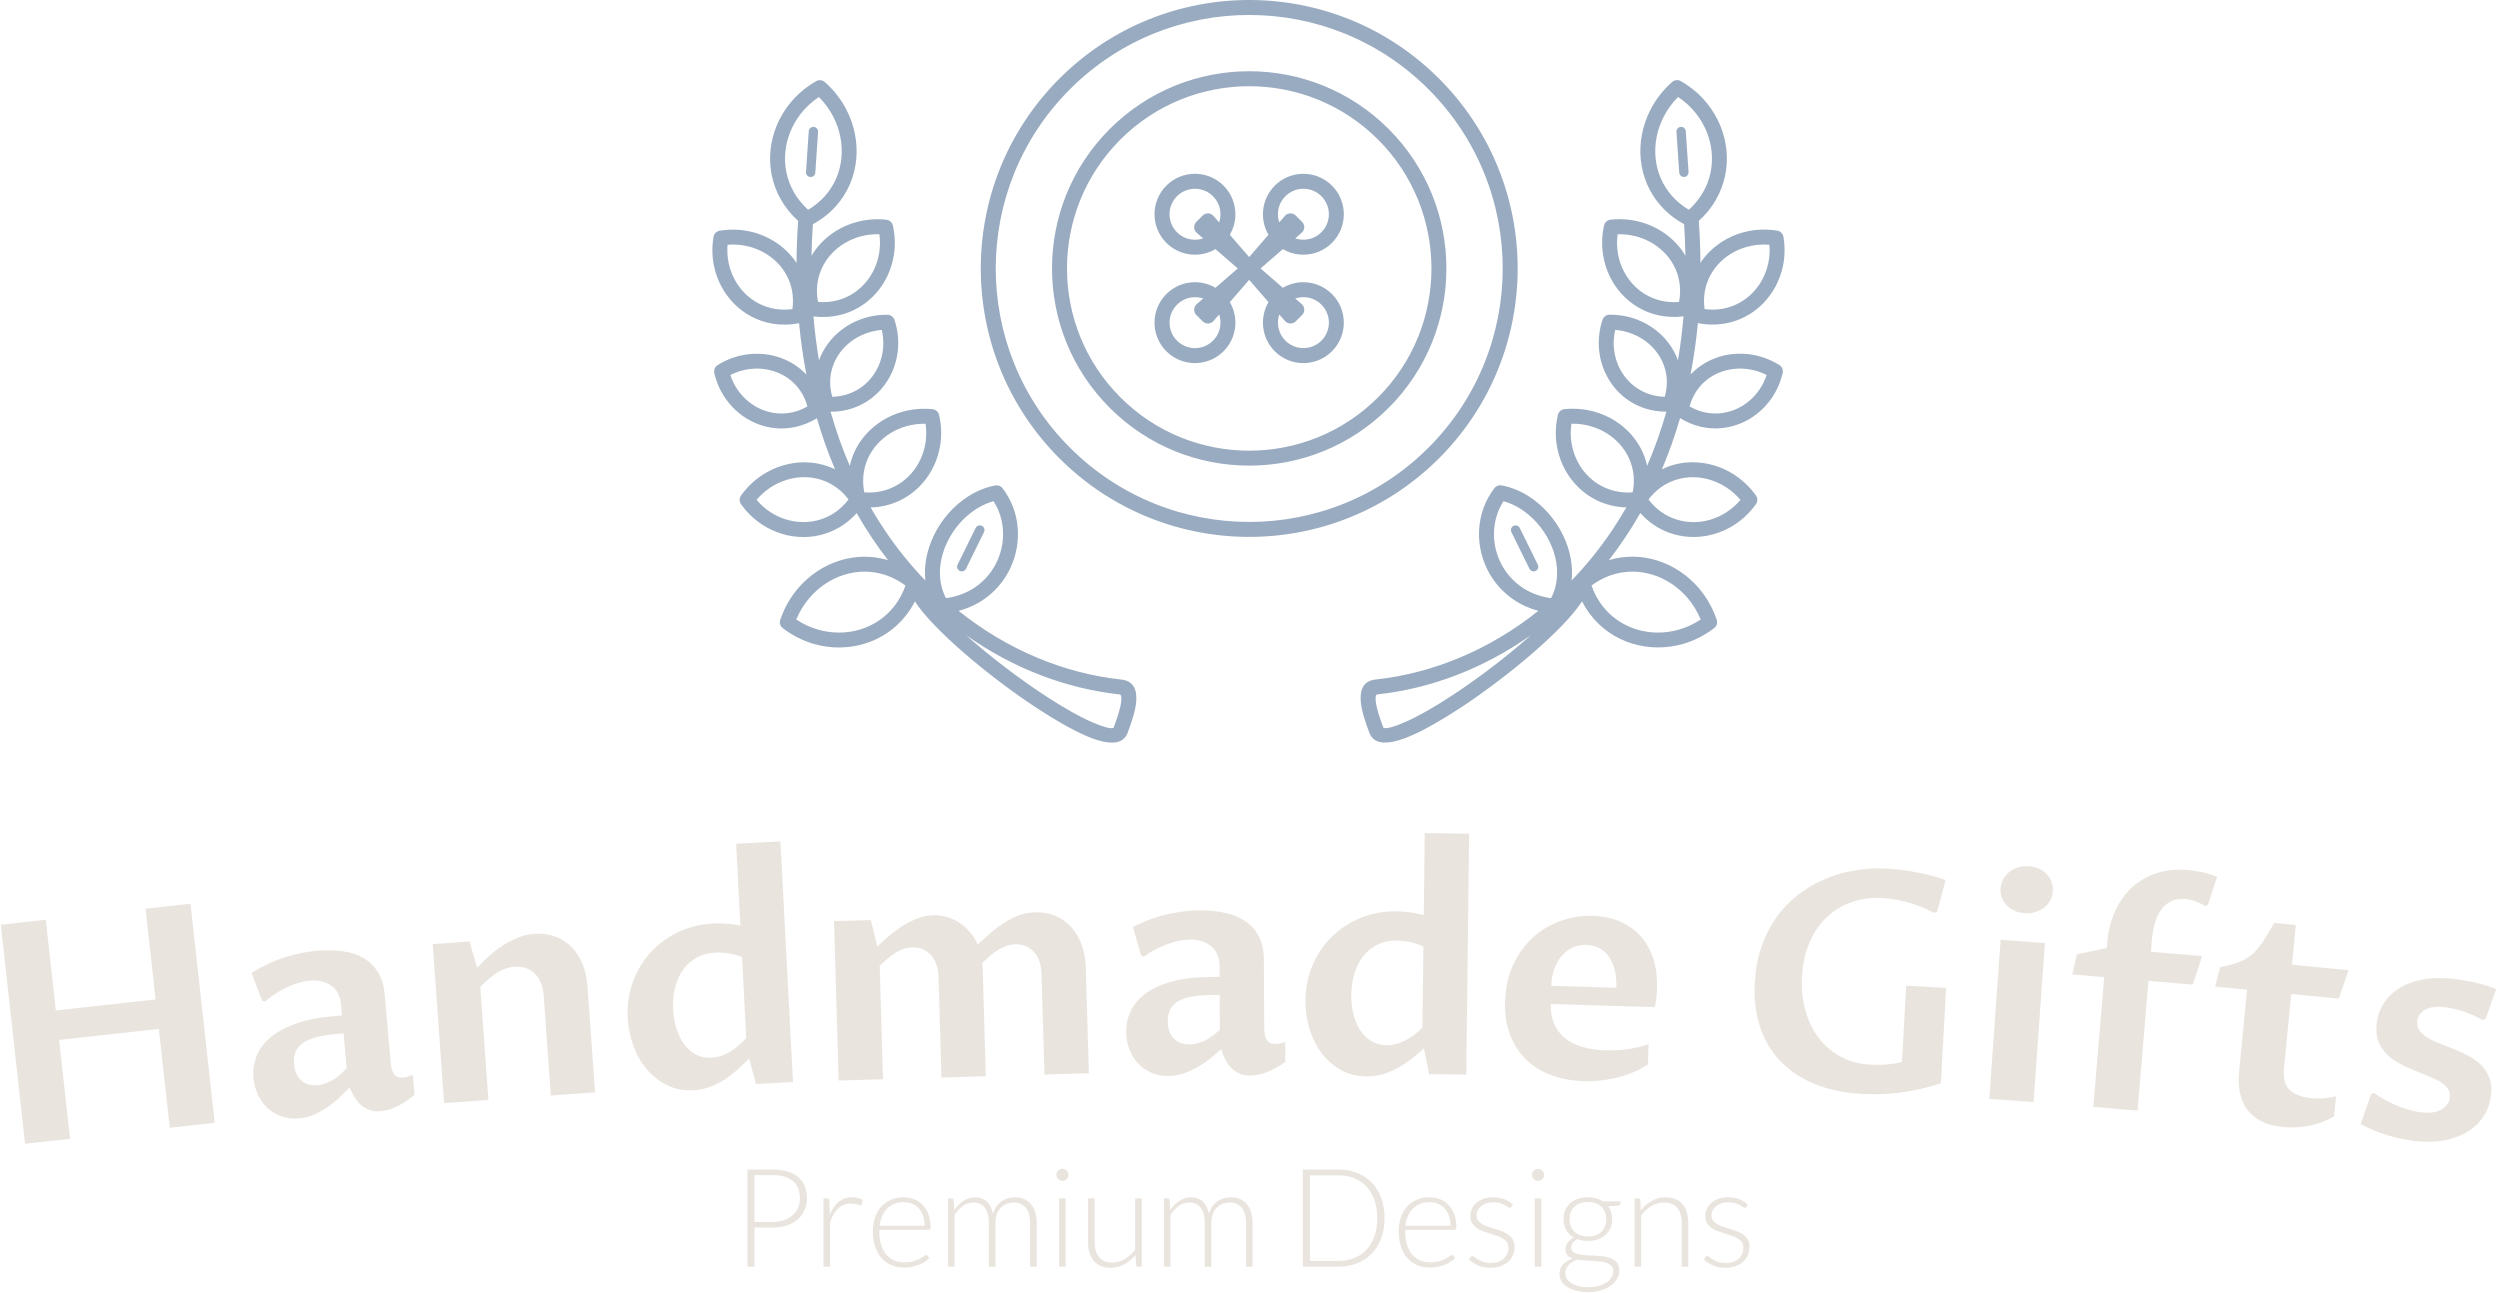 <svg xmlns="http://www.w3.org/2000/svg" version="1.1" xmlns:xlink="http://www.w3.org/1999/xlink" xmlns:svgjs="http://svgjs.dev/svgjs" width="1500" height="776" viewBox="0 0 1500 776"><g transform="matrix(1,0,0,1,-0.909,-0.363)"><svg viewBox="0 0 396 205" data-background-color="#14293a" preserveAspectRatio="xMidYMid meet" height="776" width="1500" xmlns="http://www.w3.org/2000/svg" xmlns:xlink="http://www.w3.org/1999/xlink"><g id="tight-bounds" transform="matrix(1,0,0,1,0.24,0.096)"><svg viewBox="0 0 395.52 204.808" height="204.808" width="395.52"><g><svg viewBox="0 0 395.52 204.808" height="204.808" width="395.52"><g transform="matrix(1,0,0,1,0,132.057)"><svg viewBox="0 0 395.52 72.751" height="72.751" width="395.52"><g id="textblocktransform"><svg viewBox="0 0 395.52 72.751" height="72.751" width="395.52" id="textblock"><g><svg viewBox="0 0 395.52 49.234" height="49.234" width="395.52"><g transform="matrix(1,0,0,1,0,0)"><svg width="395.52" viewBox="2.174 -37.591 399.853 49.773" height="49.234" data-palette-color="#e9e4de"><path d="M13.262 11.385l-7.206 0.797-3.882-35.096 7.206-0.797 1.608 14.542 15.983-1.768-1.609-14.542 7.207-0.797 3.882 35.096-7.206 0.797-1.752-15.833-15.982 1.768zM58.054 3.167v0c-0.418 0.425-0.903 0.91-1.458 1.454-0.555 0.538-1.175 1.051-1.862 1.54-0.68 0.488-1.425 0.919-2.235 1.292-0.804 0.366-1.661 0.588-2.571 0.669v0c-1.009 0.089-1.943-0.022-2.8-0.335-0.857-0.306-1.603-0.759-2.238-1.359-0.635-0.6-1.147-1.317-1.536-2.153-0.388-0.836-0.624-1.725-0.707-2.668v0c-0.1-1.136 0.052-2.25 0.457-3.343 0.399-1.093 1.104-2.089 2.115-2.988 1.012-0.893 2.361-1.651 4.046-2.275 1.685-0.624 3.763-1.045 6.233-1.263v0l1.345-0.119-0.153-1.733c-0.12-1.361-0.641-2.373-1.563-3.034-0.921-0.655-2.086-0.92-3.494-0.796v0c-0.578 0.051-1.189 0.172-1.835 0.363-0.646 0.191-1.279 0.441-1.902 0.75-0.629 0.303-1.238 0.648-1.826 1.035-0.589 0.38-1.122 0.785-1.599 1.215v0l-0.449-0.201-1.677-4.43c1.913-1.153 3.729-1.993 5.45-2.519 1.72-0.533 3.39-0.872 5.01-1.015v0c1.501-0.133 2.892-0.105 4.173 0.083 1.288 0.181 2.401 0.548 3.34 1.101 0.946 0.559 1.713 1.318 2.3 2.276 0.587 0.965 0.944 2.162 1.07 3.59v0l0.971 10.997c0.024 0.272 0.069 0.549 0.134 0.832 0.065 0.282 0.172 0.54 0.319 0.774 0.147 0.228 0.341 0.408 0.58 0.542 0.239 0.126 0.541 0.173 0.906 0.14v0c0.226-0.02 0.473-0.065 0.741-0.135 0.268-0.071 0.549-0.182 0.844-0.336v0l0.284 3.218c-0.904 0.756-1.814 1.365-2.73 1.827-0.923 0.456-1.833 0.724-2.73 0.803v0c-0.638 0.056-1.205-0.001-1.701-0.171-0.504-0.176-0.955-0.431-1.353-0.764-0.405-0.339-0.759-0.753-1.063-1.241-0.311-0.488-0.589-1.029-0.836-1.623zM57.589 0.066l-0.492-5.568-1.225 0.108c-1.474 0.13-2.664 0.339-3.569 0.627-0.898 0.293-1.586 0.649-2.064 1.065-0.478 0.424-0.791 0.9-0.938 1.429-0.147 0.528-0.195 1.088-0.143 1.679v0c0.055 0.624 0.19 1.161 0.403 1.61 0.22 0.449 0.5 0.812 0.84 1.091 0.339 0.278 0.721 0.475 1.146 0.591 0.431 0.109 0.886 0.143 1.364 0.101v0c0.691-0.061 1.417-0.286 2.179-0.675 0.769-0.389 1.602-1.075 2.499-2.058zM73.208 5.674l-1.823-25.484 5.885-0.421 1.222 4.193c0.51-0.538 1.094-1.108 1.753-1.709 0.659-0.602 1.374-1.164 2.145-1.688 0.778-0.524 1.608-0.974 2.49-1.351 0.882-0.377 1.822-0.602 2.819-0.673v0c1.17-0.084 2.256 0.056 3.258 0.419 0.995 0.363 1.863 0.909 2.603 1.638 0.734 0.729 1.33 1.629 1.788 2.699 0.458 1.07 0.733 2.263 0.827 3.58v0l1.221 17.067-7.092 0.507-1.154-16.129c-0.056-0.785-0.219-1.471-0.488-2.06-0.269-0.582-0.611-1.066-1.026-1.45-0.415-0.378-0.889-0.648-1.421-0.811-0.533-0.162-1.105-0.222-1.718-0.178v0c-1.024 0.073-1.983 0.406-2.876 0.998-0.893 0.599-1.766 1.339-2.618 2.222v0l1.297 18.124zM121.622-4.78l-0.677-12.972c-0.919-0.339-1.734-0.547-2.446-0.624-0.711-0.07-1.3-0.092-1.766-0.068v0c-1.205 0.063-2.248 0.344-3.13 0.844-0.881 0.507-1.608 1.172-2.179 1.997-0.564 0.831-0.975 1.79-1.232 2.878-0.257 1.088-0.353 2.245-0.289 3.47v0c0.059 1.138 0.251 2.187 0.575 3.144 0.323 0.951 0.75 1.773 1.28 2.467 0.536 0.686 1.165 1.211 1.884 1.574 0.72 0.363 1.513 0.522 2.379 0.476v0c0.992-0.052 1.971-0.36 2.935-0.924 0.959-0.564 1.847-1.318 2.666-2.262zM120.682-22.786l-0.684-13.112 7.1-0.37 2.013 38.557-5.942 0.31-1.084-4.069c-0.552 0.556-1.143 1.121-1.774 1.695-0.631 0.574-1.314 1.103-2.05 1.589-0.735 0.492-1.532 0.901-2.389 1.226-0.851 0.325-1.766 0.513-2.745 0.564v0c-1.538 0.08-2.934-0.187-4.187-0.803-1.261-0.622-2.343-1.47-3.247-2.544-0.911-1.081-1.631-2.338-2.16-3.773-0.522-1.441-0.824-2.931-0.904-4.469v0c-0.106-2.037 0.167-3.954 0.822-5.75 0.654-1.797 1.596-3.371 2.827-4.724 1.238-1.353 2.707-2.438 4.407-3.254 1.706-0.823 3.561-1.287 5.565-1.392v0c0.865-0.045 1.691-0.028 2.476 0.051 0.785 0.079 1.437 0.169 1.956 0.268zM136.43 2.05l-0.742-25.54 5.897-0.171 1.044 4.241c0.545-0.529 1.156-1.084 1.832-1.664 0.677-0.573 1.392-1.104 2.145-1.593 0.76-0.482 1.555-0.889 2.385-1.22 0.837-0.331 1.689-0.509 2.556-0.534v0c0.82-0.024 1.603 0.08 2.35 0.312 0.747 0.238 1.427 0.569 2.04 0.991 0.619 0.429 1.164 0.933 1.634 1.513 0.477 0.58 0.855 1.202 1.135 1.868v0c0.624-0.565 1.274-1.148 1.95-1.748 0.67-0.593 1.384-1.137 2.144-1.633 0.759-0.496 1.564-0.909 2.415-1.24 0.851-0.332 1.766-0.512 2.745-0.54v0c1.199-0.035 2.289 0.167 3.269 0.605 0.98 0.438 1.818 1.048 2.514 1.828 0.697 0.787 1.241 1.721 1.632 2.803 0.398 1.082 0.616 2.25 0.652 3.503v0l0.496 17.053-7.117 0.207-0.47-16.163c-0.022-0.74-0.134-1.403-0.338-1.992-0.211-0.594-0.505-1.092-0.884-1.494-0.372-0.409-0.811-0.72-1.317-0.933-0.5-0.206-1.056-0.299-1.669-0.281v0c-0.5 0.015-0.971 0.098-1.413 0.251-0.449 0.16-0.89 0.369-1.323 0.629-0.432 0.266-0.86 0.582-1.283 0.947-0.423 0.366-0.855 0.755-1.296 1.169v0c0.057 0.339 0.09 0.701 0.101 1.087v0l0.496 17.053-7.107 0.207-0.47-16.164c-0.022-0.74-0.141-1.403-0.358-1.99-0.217-0.594-0.512-1.092-0.884-1.495-0.372-0.409-0.811-0.72-1.317-0.932-0.506-0.205-1.062-0.299-1.669-0.282v0c-0.486 0.014-0.948 0.098-1.383 0.251-0.436 0.159-0.866 0.369-1.293 0.627-0.426 0.266-0.847 0.578-1.263 0.938-0.417 0.352-0.836 0.738-1.257 1.157v0l0.528 18.162zM197.718-2.947v0c-0.451 0.389-0.976 0.832-1.573 1.328-0.597 0.49-1.258 0.95-1.983 1.381-0.718 0.43-1.496 0.798-2.334 1.102-0.832 0.298-1.704 0.449-2.618 0.453v0c-1.013 0.005-1.934-0.183-2.763-0.565-0.829-0.376-1.535-0.889-2.118-1.539-0.583-0.65-1.034-1.408-1.352-2.273-0.318-0.865-0.479-1.771-0.484-2.718v0c-0.006-1.14 0.238-2.238 0.733-3.294 0.488-1.056 1.273-1.99 2.356-2.802 1.083-0.806 2.489-1.45 4.22-1.932 1.731-0.482 3.836-0.73 6.316-0.743v0l1.35-0.007-0.009-1.74c-0.007-1.367-0.443-2.418-1.306-3.153-0.864-0.729-2.002-1.09-3.416-1.082v0c-0.58 0.003-1.2 0.073-1.859 0.209-0.659 0.137-1.312 0.333-1.957 0.591-0.652 0.25-1.287 0.543-1.905 0.879-0.618 0.33-1.183 0.689-1.695 1.079v0l-0.431-0.238-1.304-4.553c2.002-0.99 3.881-1.677 5.64-2.059 1.758-0.389 3.45-0.588 5.077-0.596v0c1.507-0.008 2.891 0.135 4.152 0.428 1.268 0.287 2.347 0.745 3.237 1.373 0.897 0.635 1.598 1.455 2.103 2.46 0.505 1.011 0.762 2.233 0.769 3.666v0l0.057 11.039c0.001 0.273 0.023 0.553 0.064 0.84 0.041 0.286 0.126 0.553 0.254 0.799 0.128 0.239 0.306 0.435 0.534 0.587 0.227 0.145 0.524 0.217 0.891 0.215v0c0.227-0.001 0.477-0.026 0.749-0.073 0.273-0.048 0.563-0.136 0.869-0.265v0l0.017 3.23c-0.963 0.678-1.92 1.21-2.872 1.595-0.958 0.378-1.887 0.57-2.787 0.574v0c-0.64 0.003-1.201-0.1-1.682-0.311-0.488-0.217-0.916-0.509-1.284-0.873-0.375-0.371-0.694-0.813-0.957-1.325-0.269-0.512-0.502-1.074-0.699-1.687zM197.512-6.076l-0.029-5.59-1.23 0.007c-1.48 0.008-2.683 0.117-3.608 0.328-0.919 0.218-1.634 0.515-2.146 0.891-0.511 0.383-0.862 0.831-1.053 1.346-0.191 0.514-0.284 1.068-0.281 1.661v0c0.003 0.627 0.093 1.173 0.268 1.639 0.182 0.466 0.431 0.851 0.746 1.156 0.315 0.305 0.679 0.533 1.094 0.685 0.421 0.144 0.871 0.215 1.351 0.213v0c0.693-0.004 1.436-0.167 2.227-0.492 0.798-0.324 1.685-0.939 2.661-1.844zM229.975-6.433l0.155-12.989c-0.895-0.397-1.696-0.657-2.4-0.779-0.705-0.115-1.291-0.176-1.758-0.181v0c-1.207-0.014-2.266 0.199-3.178 0.642-0.912 0.449-1.68 1.067-2.303 1.852-0.616 0.793-1.087 1.724-1.413 2.793-0.326 1.069-0.497 2.218-0.512 3.445v0c-0.014 1.14 0.11 2.198 0.372 3.174 0.262 0.97 0.635 1.818 1.12 2.544 0.491 0.719 1.085 1.283 1.78 1.691 0.695 0.408 1.476 0.618 2.342 0.629v0c0.993 0.012 1.99-0.233 2.989-0.735 0.993-0.501 1.928-1.197 2.806-2.086zM230.191-24.462l0.157-13.129 7.11 0.085-0.463 38.608-5.95-0.072-0.82-4.13c-0.586 0.52-1.213 1.046-1.88 1.578-0.666 0.532-1.382 1.017-2.147 1.454-0.765 0.444-1.586 0.801-2.463 1.07-0.87 0.27-1.795 0.398-2.775 0.387v0c-1.54-0.018-2.916-0.375-4.127-1.069-1.218-0.701-2.244-1.617-3.078-2.748-0.84-1.137-1.478-2.438-1.913-3.903-0.429-1.472-0.634-2.978-0.616-4.517v0c0.024-2.04 0.421-3.935 1.188-5.687 0.768-1.751 1.809-3.262 3.125-4.532 1.322-1.271 2.857-2.259 4.606-2.965 1.755-0.712 3.636-1.056 5.643-1.033v0c0.867 0.01 1.689 0.08 2.467 0.21 0.778 0.129 1.424 0.26 1.936 0.393zM266.21-3.783l-0.099 3.249c-0.804 0.542-1.647 0.987-2.532 1.333-0.878 0.353-1.76 0.633-2.646 0.84-0.893 0.206-1.775 0.35-2.645 0.43-0.869 0.074-1.697 0.098-2.483 0.075v0c-1.932-0.059-3.683-0.385-5.253-0.981-1.576-0.595-2.918-1.439-4.025-2.533-1.107-1.094-1.951-2.417-2.53-3.969-0.58-1.552-0.84-3.317-0.78-5.296v0c0.066-2.179 0.499-4.13 1.299-5.853 0.799-1.716 1.844-3.169 3.134-4.357 1.29-1.181 2.768-2.07 4.433-2.666 1.666-0.603 3.398-0.877 5.197-0.823v0c1.526 0.046 2.931 0.329 4.216 0.849 1.291 0.526 2.396 1.28 3.313 2.261 0.917 0.982 1.621 2.187 2.111 3.616 0.483 1.435 0.697 3.083 0.64 4.942v0c-0.017 0.546-0.056 1.072-0.118 1.577-0.062 0.505-0.139 0.966-0.232 1.384v0l-16.672-0.507c-0.036 1.199 0.145 2.255 0.544 3.168 0.392 0.912 0.969 1.68 1.731 2.303 0.762 0.617 1.688 1.085 2.778 1.405 1.091 0.32 2.303 0.5 3.636 0.541v0c0.44 0.013 0.933 0.015 1.48 0.005 0.541-0.017 1.119-0.059 1.735-0.127 0.616-0.075 1.243-0.182 1.88-0.323 0.638-0.141 1.267-0.322 1.888-0.543zM250.627-13.131l10.425 0.317c0.034-1.126-0.062-2.113-0.29-2.96-0.234-0.854-0.566-1.568-0.996-2.141-0.436-0.58-0.953-1.016-1.551-1.308-0.605-0.285-1.261-0.439-1.967-0.46v0c-0.786-0.024-1.514 0.114-2.183 0.414-0.669 0.3-1.253 0.739-1.751 1.317-0.498 0.578-0.896 1.273-1.194 2.085-0.298 0.811-0.463 1.723-0.493 2.736zM313.894-12.795l-0.848 15.306c-2.344 0.738-4.548 1.23-6.612 1.477-2.07 0.246-4.05 0.316-5.941 0.211v0c-2.949-0.163-5.533-0.707-7.752-1.631-2.219-0.931-4.059-2.178-5.521-3.741-1.456-1.556-2.519-3.395-3.19-5.515-0.67-2.127-0.934-4.465-0.793-7.015v0c0.115-2.07 0.474-3.973 1.078-5.709 0.604-1.736 1.398-3.298 2.383-4.685 0.985-1.381 2.136-2.582 3.454-3.605 1.319-1.022 2.751-1.861 4.296-2.516 1.539-0.656 3.161-1.127 4.866-1.413 1.705-0.279 3.439-0.37 5.203-0.272v0c0.579 0.032 1.237 0.092 1.973 0.179 0.736 0.088 1.511 0.204 2.324 0.349 0.814 0.139 1.645 0.315 2.495 0.529 0.849 0.221 1.683 0.474 2.501 0.76v0l-1.363 5.092-0.501 0.183c-1.544-0.82-3.03-1.406-4.46-1.76-1.429-0.353-2.673-0.559-3.731-0.617v0c-1.864-0.103-3.562 0.123-5.096 0.679-1.533 0.556-2.868 1.387-4.004 2.492-1.13 1.106-2.029 2.458-2.698 4.057-0.669 1.592-1.058 3.367-1.167 5.324v0c-0.103 1.864 0.066 3.629 0.508 5.296 0.442 1.667 1.131 3.141 2.069 4.421 0.944 1.281 2.122 2.314 3.533 3.1 1.412 0.786 3.043 1.23 4.894 1.333v0c0.706 0.039 1.517 0.031 2.435-0.025 0.918-0.063 1.781-0.202 2.587-0.418v0l0.678-12.221zM320.809 4.985l1.817-25.486 7.092 0.506-1.817 25.485zM326.439-24.77v0c-0.612-0.044-1.157-0.179-1.635-0.408-0.485-0.228-0.895-0.518-1.231-0.869-0.342-0.359-0.597-0.768-0.765-1.228-0.167-0.466-0.233-0.956-0.196-1.467v0c0.037-0.525 0.183-1.016 0.436-1.473 0.247-0.464 0.575-0.851 0.985-1.163 0.41-0.318 0.882-0.559 1.415-0.721 0.54-0.162 1.112-0.221 1.717-0.179v0c0.612 0.044 1.157 0.176 1.636 0.398 0.485 0.228 0.895 0.525 1.23 0.89 0.342 0.365 0.596 0.781 0.763 1.247 0.167 0.473 0.232 0.966 0.196 1.478v0c-0.039 0.545-0.185 1.043-0.438 1.492-0.246 0.45-0.574 0.831-0.984 1.143-0.409 0.305-0.88 0.535-1.412 0.691-0.539 0.155-1.111 0.211-1.717 0.169zM337.478 6.275l1.748-20.797-5.122-0.43 0.753-3.228 4.781-1.004 0.08-0.956c0.146-1.734 0.542-3.34 1.188-4.818 0.653-1.477 1.525-2.742 2.616-3.794 1.099-1.052 2.413-1.844 3.944-2.378 1.523-0.528 3.238-0.711 5.144-0.551v0c0.751 0.063 1.537 0.183 2.358 0.359 0.814 0.182 1.593 0.425 2.337 0.728v0l-1.46 4.474-0.478 0.2c-0.444-0.292-0.935-0.537-1.474-0.736-0.539-0.199-1.103-0.324-1.694-0.373v0c-0.85-0.071-1.589 0.04-2.216 0.336-0.634 0.295-1.169 0.738-1.607 1.33-0.431 0.593-0.773 1.313-1.025 2.161-0.245 0.849-0.412 1.795-0.499 2.839v0l-0.149 1.773 8.211 0.69-1.498 4.571-7.105-0.597-1.748 20.796zM360.845 0.557l1.273-13.068-5.116-0.498 0.784-3.099c0.875-0.176 1.633-0.36 2.274-0.552 0.642-0.199 1.204-0.432 1.686-0.7 0.488-0.267 0.923-0.57 1.304-0.908 0.382-0.345 0.746-0.751 1.094-1.22 0.353-0.461 0.714-0.999 1.081-1.612 0.367-0.607 0.784-1.31 1.25-2.109v0l3.454 0.336-0.619 6.36 9.067 0.884-1.559 4.55-7.624-0.743-1.165 11.964c-0.153 1.573 0.157 2.718 0.931 3.436 0.781 0.719 1.931 1.153 3.45 1.301v0c0.65 0.063 1.312 0.074 1.986 0.032 0.675-0.048 1.329-0.162 1.963-0.341v0l-0.315 3.235c-1.249 0.716-2.576 1.213-3.984 1.491-1.406 0.272-2.806 0.34-4.199 0.203v0c-1.327-0.129-2.463-0.428-3.41-0.894-0.945-0.474-1.709-1.094-2.29-1.861-0.575-0.766-0.969-1.669-1.183-2.708-0.214-1.039-0.258-2.199-0.133-3.479zM380.316 9.026l1.669-4.764 0.467-0.22c1.213 0.853 2.497 1.553 3.851 2.1 1.354 0.547 2.605 0.884 3.751 1.012v0c1.391 0.155 2.476-0.006 3.253-0.482 0.784-0.469 1.22-1.102 1.309-1.897v0c0.066-0.59-0.066-1.094-0.395-1.513-0.322-0.418-0.774-0.791-1.354-1.117-0.573-0.332-1.237-0.641-1.99-0.926-0.753-0.285-1.517-0.595-2.291-0.93-0.768-0.327-1.523-0.693-2.262-1.098-0.74-0.405-1.383-0.892-1.93-1.463-0.553-0.572-0.975-1.246-1.263-2.022-0.282-0.776-0.364-1.697-0.246-2.764v0c0.135-1.212 0.516-2.307 1.142-3.284 0.625-0.97 1.467-1.782 2.525-2.435 1.058-0.647 2.32-1.103 3.785-1.369 1.459-0.267 3.089-0.299 4.891-0.098v0c0.451 0.05 0.969 0.125 1.555 0.224 0.586 0.099 1.187 0.216 1.802 0.352 0.615 0.142 1.22 0.304 1.818 0.484 0.59 0.18 1.132 0.378 1.624 0.594v0l-1.663 4.714-0.529 0.233c-0.503-0.298-1.03-0.568-1.58-0.81-0.544-0.235-1.085-0.436-1.623-0.604-0.538-0.167-1.053-0.305-1.544-0.413-0.491-0.108-0.935-0.185-1.333-0.229v0c-1.371-0.153-2.424-0.012-3.156 0.422-0.726 0.436-1.133 1.044-1.22 1.826v0c-0.067 0.603 0.067 1.118 0.401 1.544 0.328 0.426 0.782 0.808 1.361 1.148 0.579 0.34 1.245 0.652 1.999 0.938 0.746 0.285 1.514 0.588 2.303 0.911 0.789 0.323 1.554 0.683 2.294 1.081 0.74 0.398 1.387 0.883 1.941 1.454 0.547 0.571 0.968 1.242 1.265 2.012 0.297 0.764 0.386 1.683 0.266 2.757v0c-0.132 1.179-0.504 2.265-1.118 3.256-0.614 0.991-1.438 1.822-2.472 2.491-1.041 0.669-2.285 1.154-3.734 1.455-1.448 0.295-3.064 0.342-4.846 0.144v0c-0.709-0.079-1.437-0.197-2.184-0.354-0.748-0.151-1.498-0.342-2.25-0.574-0.752-0.232-1.491-0.495-2.216-0.79-0.724-0.302-1.415-0.634-2.073-0.996z" opacity="1" transform="matrix(1,0,0,1,0,0)" fill="#e9e4de" class="wordmark-text-0" data-fill-palette-color="primary" id="text-0"></path></svg></g></svg></g><g transform="matrix(1,0,0,1,118.32,53.199)"><svg viewBox="0 0 158.88 19.551" height="19.551" width="158.88"><g transform="matrix(1,0,0,1,0,0)"><svg width="158.88" viewBox="6 -35.68 365.24 44.96" height="19.551" data-palette-color="#e9e4de"><path d="M15.13-14.25L8.55-14.25 8.55 0 6 0 6-35.38 15.13-35.38Q21.35-35.38 24.51-32.65 27.68-29.93 27.68-24.88L27.68-24.88Q27.68-22.55 26.81-20.6 25.95-18.65 24.33-17.24 22.7-15.83 20.38-15.04 18.05-14.25 15.13-14.25L15.13-14.25ZM8.55-33.35L8.55-16.3 15.13-16.3Q17.48-16.3 19.33-16.95 21.18-17.6 22.46-18.75 23.75-19.9 24.44-21.46 25.13-23.03 25.13-24.88L25.13-24.88Q25.13-28.95 22.61-31.15 20.1-33.35 15.13-33.35L15.13-33.35 8.55-33.35ZM36.1 0L33.72 0 33.72-24.88 34.97-24.88Q35.4-24.88 35.59-24.7 35.77-24.53 35.8-24.1L35.8-24.1 36-18.85Q37.2-21.88 39.2-23.59 41.2-25.3 44.12-25.3L44.12-25.3Q45.25-25.3 46.2-25.06 47.15-24.83 48-24.38L48-24.38 47.67-22.73Q47.6-22.33 47.17-22.33L47.17-22.33Q47.02-22.33 46.75-22.43 46.47-22.53 46.06-22.65 45.65-22.78 45.05-22.88 44.45-22.98 43.67-22.98L43.67-22.98Q40.85-22.98 39.03-21.23 37.22-19.48 36.1-16.18L36.1-16.18 36.1 0ZM62.95-25.28L62.95-25.28Q65.05-25.28 66.83-24.55 68.62-23.83 69.93-22.44 71.25-21.05 71.98-19.03 72.72-17 72.72-14.38L72.72-14.38Q72.72-13.83 72.56-13.63 72.4-13.43 72.05-13.43L72.05-13.43 54.07-13.43 54.07-12.95Q54.07-10.15 54.72-8.03 55.37-5.9 56.57-4.46 57.77-3.03 59.47-2.3 61.17-1.58 63.27-1.58L63.27-1.58Q65.15-1.58 66.52-1.99 67.9-2.4 68.83-2.91 69.77-3.43 70.32-3.84 70.87-4.25 71.12-4.25L71.12-4.25Q71.45-4.25 71.62-4L71.62-4 72.27-3.2Q71.67-2.45 70.68-1.8 69.7-1.15 68.48-0.69 67.27-0.23 65.88 0.05 64.5 0.33 63.1 0.33L63.1 0.33Q60.55 0.33 58.45-0.56 56.35-1.45 54.85-3.15 53.35-4.85 52.53-7.31 51.72-9.78 51.72-12.95L51.72-12.95Q51.72-15.63 52.48-17.89 53.25-20.15 54.68-21.79 56.12-23.43 58.21-24.35 60.3-25.28 62.95-25.28ZM62.97-23.5L62.97-23.5Q61.05-23.5 59.52-22.9 58-22.3 56.88-21.18 55.77-20.05 55.08-18.48 54.4-16.9 54.17-14.95L54.17-14.95 70.57-14.95Q70.57-16.95 70.02-18.54 69.47-20.13 68.47-21.23 67.47-22.33 66.07-22.91 64.67-23.5 62.97-23.5ZM81.49 0L79.12 0 79.12-24.88 80.42-24.88Q81.07-24.88 81.17-24.25L81.17-24.25 81.39-20.65Q82.12-21.68 82.94-22.53 83.77-23.38 84.71-23.99 85.64-24.6 86.71-24.94 87.77-25.28 88.94-25.28L88.94-25.28Q91.67-25.28 93.29-23.69 94.92-22.1 95.49-19.28L95.49-19.28Q95.94-20.83 96.76-21.95 97.57-23.08 98.62-23.81 99.67-24.55 100.91-24.91 102.14-25.28 103.44-25.28L103.44-25.28Q105.29-25.28 106.77-24.66 108.24-24.05 109.28-22.85 110.32-21.65 110.87-19.9 111.42-18.15 111.42-15.9L111.42-15.9 111.42 0 109.02 0 109.02-15.9Q109.02-19.55 107.44-21.46 105.87-23.38 102.94-23.38L102.94-23.38Q101.64-23.38 100.46-22.9 99.27-22.43 98.36-21.49 97.44-20.55 96.91-19.15 96.37-17.75 96.37-15.9L96.37-15.9 96.37 0 93.99 0 93.99-15.9Q93.99-19.53 92.54-21.45 91.09-23.38 88.32-23.38L88.32-23.38Q86.29-23.38 84.57-22.16 82.84-20.95 81.49-18.8L81.49-18.8 81.49 0ZM119.59-24.88L121.97-24.88 121.97 0 119.59 0 119.59-24.88ZM123.02-33.45L123.02-33.45Q123.02-33 122.83-32.61 122.64-32.23 122.34-31.93 122.04-31.63 121.64-31.45 121.24-31.28 120.79-31.28L120.79-31.28Q120.34-31.28 119.94-31.45 119.54-31.63 119.24-31.93 118.94-32.23 118.77-32.61 118.59-33 118.59-33.45L118.59-33.45Q118.59-33.9 118.77-34.31 118.94-34.73 119.24-35.02 119.54-35.33 119.94-35.5 120.34-35.68 120.79-35.68L120.79-35.68Q121.24-35.68 121.64-35.5 122.04-35.33 122.34-35.02 122.64-34.73 122.83-34.31 123.02-33.9 123.02-33.45ZM130.14-24.88L132.54-24.88 132.54-8.97Q132.54-5.48 134.14-3.49 135.74-1.5 139.01-1.5L139.01-1.5Q141.44-1.5 143.54-2.74 145.64-3.98 147.31-6.18L147.31-6.18 147.31-24.88 149.71-24.88 149.71 0 148.39 0Q147.69 0 147.66-0.65L147.66-0.65 147.44-4.35Q145.71-2.2 143.45-0.9 141.19 0.4 138.41 0.4L138.41 0.4Q136.34 0.4 134.79-0.25 133.24-0.9 132.21-2.13 131.19-3.35 130.66-5.08 130.14-6.8 130.14-8.97L130.14-8.97 130.14-24.88ZM160.19 0L157.81 0 157.81-24.88 159.11-24.88Q159.76-24.88 159.86-24.25L159.86-24.25 160.09-20.65Q160.81-21.68 161.64-22.53 162.46-23.38 163.4-23.99 164.34-24.6 165.4-24.94 166.46-25.28 167.64-25.28L167.64-25.28Q170.36-25.28 171.99-23.69 173.61-22.1 174.19-19.28L174.19-19.28Q174.64-20.83 175.45-21.95 176.26-23.08 177.31-23.81 178.36-24.55 179.6-24.91 180.84-25.28 182.14-25.28L182.14-25.28Q183.99-25.28 185.46-24.66 186.94-24.05 187.97-22.85 189.01-21.65 189.56-19.9 190.11-18.15 190.11-15.9L190.11-15.9 190.11 0 187.71 0 187.71-15.9Q187.71-19.55 186.14-21.46 184.56-23.38 181.64-23.38L181.64-23.38Q180.34-23.38 179.15-22.9 177.96-22.43 177.05-21.49 176.14-20.55 175.6-19.15 175.06-17.75 175.06-15.9L175.06-15.9 175.06 0 172.69 0 172.69-15.9Q172.69-19.53 171.24-21.45 169.79-23.38 167.01-23.38L167.01-23.38Q164.99-23.38 163.26-22.16 161.54-20.95 160.19-18.8L160.19-18.8 160.19 0ZM238.21-17.7L238.21-17.7Q238.21-13.6 236.98-10.33 235.76-7.05 233.53-4.75 231.31-2.45 228.21-1.23 225.11 0 221.33 0L221.33 0 208.43 0 208.43-35.38 221.33-35.38Q225.11-35.38 228.21-34.15 231.31-32.93 233.53-30.63 235.76-28.33 236.98-25.05 238.21-21.78 238.21-17.7ZM235.56-17.7L235.56-17.7Q235.56-21.4 234.53-24.3 233.51-27.2 231.64-29.2 229.78-31.2 227.16-32.25 224.53-33.3 221.33-33.3L221.33-33.3 211.01-33.3 211.01-2.08 221.33-2.08Q224.53-2.08 227.16-3.13 229.78-4.17 231.64-6.18 233.51-8.18 234.53-11.08 235.56-13.98 235.56-17.7ZM254.6-25.28L254.6-25.28Q256.7-25.28 258.49-24.55 260.28-23.83 261.59-22.44 262.9-21.05 263.64-19.03 264.38-17 264.38-14.38L264.38-14.38Q264.38-13.83 264.22-13.63 264.05-13.43 263.7-13.43L263.7-13.43 245.73-13.43 245.73-12.95Q245.73-10.15 246.38-8.03 247.03-5.9 248.23-4.46 249.43-3.03 251.13-2.3 252.83-1.58 254.93-1.58L254.93-1.58Q256.8-1.58 258.18-1.99 259.55-2.4 260.49-2.91 261.43-3.43 261.98-3.84 262.53-4.25 262.78-4.25L262.78-4.25Q263.1-4.25 263.28-4L263.28-4 263.93-3.2Q263.33-2.45 262.34-1.8 261.35-1.15 260.14-0.69 258.93-0.23 257.54 0.05 256.15 0.33 254.75 0.33L254.75 0.33Q252.2 0.33 250.1-0.56 248-1.45 246.5-3.15 245-4.85 244.19-7.31 243.38-9.78 243.38-12.95L243.38-12.95Q243.38-15.63 244.14-17.89 244.9-20.15 246.34-21.79 247.78-23.43 249.87-24.35 251.95-25.28 254.6-25.28ZM254.63-23.5L254.63-23.5Q252.7-23.5 251.18-22.9 249.65-22.3 248.54-21.18 247.43-20.05 246.74-18.48 246.05-16.9 245.83-14.95L245.83-14.95 262.23-14.95Q262.23-16.95 261.68-18.54 261.13-20.13 260.13-21.23 259.13-22.33 257.73-22.91 256.33-23.5 254.63-23.5ZM285-22.63L284.48-21.8Q284.3-21.45 283.93-21.45L283.93-21.45Q283.65-21.45 283.21-21.76 282.78-22.08 282.06-22.46 281.35-22.85 280.31-23.16 279.28-23.48 277.78-23.48L277.78-23.48Q276.43-23.48 275.31-23.09 274.2-22.7 273.41-22.05 272.63-21.4 272.19-20.54 271.75-19.68 271.75-18.73L271.75-18.73Q271.75-17.55 272.35-16.78 272.95-16 273.93-15.45 274.9-14.9 276.14-14.5 277.38-14.1 278.68-13.7 279.98-13.3 281.21-12.81 282.45-12.33 283.43-11.6 284.4-10.88 285-9.83 285.6-8.78 285.6-7.28L285.6-7.28Q285.6-5.65 285.01-4.25 284.43-2.85 283.31-1.83 282.2-0.8 280.58-0.2 278.95 0.4 276.88 0.4L276.88 0.4Q274.25 0.4 272.35-0.44 270.45-1.28 268.95-2.63L268.95-2.63 269.53-3.48Q269.65-3.68 269.8-3.78 269.95-3.88 270.23-3.88L270.23-3.88Q270.55-3.88 271.03-3.48 271.5-3.08 272.26-2.61 273.03-2.15 274.16-1.75 275.3-1.35 276.98-1.35L276.98-1.35Q278.55-1.35 279.75-1.79 280.95-2.23 281.75-2.98 282.55-3.73 282.96-4.74 283.38-5.75 283.38-6.88L283.38-6.88Q283.38-8.13 282.78-8.95 282.18-9.78 281.2-10.35 280.23-10.93 278.99-11.33 277.75-11.73 276.44-12.13 275.13-12.53 273.89-13 272.65-13.48 271.68-14.2 270.7-14.93 270.1-15.96 269.5-17 269.5-18.55L269.5-18.55Q269.5-19.88 270.08-21.1 270.65-22.33 271.71-23.25 272.78-24.18 274.3-24.73 275.83-25.28 277.73-25.28L277.73-25.28Q280-25.28 281.76-24.63 283.53-23.98 285-22.63L285-22.63ZM292.97-24.88L295.35-24.88 295.35 0 292.97 0 292.97-24.88ZM296.4-33.45L296.4-33.45Q296.4-33 296.21-32.61 296.02-32.23 295.72-31.93 295.42-31.63 295.02-31.45 294.62-31.28 294.17-31.28L294.17-31.28Q293.72-31.28 293.32-31.45 292.92-31.63 292.62-31.93 292.32-32.23 292.15-32.61 291.97-33 291.97-33.45L291.97-33.45Q291.97-33.9 292.15-34.31 292.32-34.73 292.62-35.02 292.92-35.33 293.32-35.5 293.72-35.68 294.17-35.68L294.17-35.68Q294.62-35.68 295.02-35.5 295.42-35.33 295.72-35.02 296.02-34.73 296.21-34.31 296.4-33.9 296.4-33.45ZM312.35-25.3L312.35-25.3Q313.97-25.3 315.36-24.9 316.75-24.5 317.85-23.78L317.85-23.78 324.22-23.78 324.22-22.95Q324.22-22.33 323.52-22.28L323.52-22.28 319.75-22Q320.45-21.05 320.82-19.86 321.2-18.68 321.2-17.32L321.2-17.32Q321.2-15.53 320.55-14.06 319.9-12.6 318.73-11.56 317.57-10.53 315.95-9.95 314.32-9.38 312.35-9.38L312.35-9.38Q310.2-9.38 308.45-10.03L308.45-10.03Q307.4-9.43 306.8-8.6 306.2-7.78 306.2-7L306.2-7Q306.2-5.93 306.95-5.35 307.7-4.78 308.93-4.51 310.17-4.25 311.76-4.17 313.35-4.1 314.98-4.01 316.62-3.93 318.21-3.7 319.8-3.48 321.03-2.91 322.27-2.35 323.02-1.34 323.77-0.33 323.77 1.35L323.77 1.35Q323.77 2.9 323 4.33 322.22 5.75 320.76 6.85 319.3 7.95 317.22 8.61 315.15 9.28 312.57 9.28L312.57 9.28Q309.95 9.28 307.97 8.74 306 8.2 304.66 7.29 303.32 6.38 302.65 5.18 301.97 3.98 301.97 2.63L301.97 2.63Q301.97 0.65 303.27-0.78 304.57-2.2 306.85-2.98L306.85-2.98Q305.6-3.4 304.86-4.2 304.12-5 304.12-6.43L304.12-6.43Q304.12-6.95 304.32-7.53 304.52-8.1 304.92-8.66 305.32-9.22 305.88-9.73 306.45-10.23 307.2-10.63L307.2-10.63Q305.42-11.65 304.43-13.35 303.45-15.05 303.45-17.32L303.45-17.32Q303.45-19.13 304.08-20.59 304.72-22.05 305.88-23.1 307.05-24.15 308.7-24.73 310.35-25.3 312.35-25.3ZM321.57 1.68L321.57 1.68Q321.57 0.5 320.96-0.21 320.35-0.93 319.32-1.33 318.3-1.73 316.96-1.89 315.62-2.05 314.16-2.13 312.7-2.2 311.22-2.27 309.75-2.35 308.47-2.58L308.47-2.58Q307.52-2.2 306.71-1.71 305.9-1.23 305.32-0.61 304.75 0 304.42 0.74 304.1 1.48 304.1 2.35L304.1 2.35Q304.1 3.45 304.66 4.39 305.22 5.33 306.31 6.01 307.4 6.7 308.97 7.1 310.55 7.5 312.6 7.5L312.6 7.5Q314.5 7.5 316.13 7.08 317.77 6.65 318.98 5.88 320.2 5.1 320.88 4.03 321.57 2.95 321.57 1.68ZM312.35-11L312.35-11Q313.95-11 315.2-11.46 316.45-11.93 317.3-12.75 318.15-13.58 318.58-14.73 319.02-15.88 319.02-17.28L319.02-17.28Q319.02-18.68 318.57-19.84 318.12-21 317.26-21.83 316.4-22.65 315.16-23.1 313.92-23.55 312.35-23.55L312.35-23.55Q310.77-23.55 309.52-23.1 308.27-22.65 307.41-21.83 306.55-21 306.1-19.84 305.65-18.68 305.65-17.28L305.65-17.28Q305.65-15.88 306.1-14.73 306.55-13.58 307.41-12.75 308.27-11.93 309.52-11.46 310.77-11 312.35-11ZM331.74 0L329.37 0 329.37-24.88 330.67-24.88Q331.32-24.88 331.42-24.25L331.42-24.25 331.64-20.5Q333.34-22.65 335.61-23.96 337.87-25.28 340.64-25.28L340.64-25.28Q342.69-25.28 344.26-24.63 345.82-23.98 346.84-22.75 347.87-21.53 348.39-19.8 348.92-18.07 348.92-15.9L348.92-15.9 348.92 0 346.54 0 346.54-15.9Q346.54-19.4 344.94-21.39 343.34-23.38 340.04-23.38L340.04-23.38Q337.59-23.38 335.49-22.11 333.39-20.85 331.74-18.65L331.74-18.65 331.74 0ZM370.64-22.63L370.12-21.8Q369.94-21.45 369.57-21.45L369.57-21.45Q369.29-21.45 368.85-21.76 368.42-22.08 367.7-22.46 366.99-22.85 365.95-23.16 364.92-23.48 363.42-23.48L363.42-23.48Q362.07-23.48 360.95-23.09 359.84-22.7 359.05-22.05 358.27-21.4 357.83-20.54 357.39-19.68 357.39-18.73L357.39-18.73Q357.39-17.55 357.99-16.78 358.59-16 359.57-15.45 360.54-14.9 361.78-14.5 363.02-14.1 364.32-13.7 365.62-13.3 366.85-12.81 368.09-12.33 369.07-11.6 370.04-10.88 370.64-9.83 371.24-8.78 371.24-7.28L371.24-7.28Q371.24-5.65 370.65-4.25 370.07-2.85 368.95-1.83 367.84-0.8 366.22-0.2 364.59 0.4 362.52 0.4L362.52 0.4Q359.89 0.4 357.99-0.44 356.09-1.28 354.59-2.63L354.59-2.63 355.17-3.48Q355.29-3.68 355.44-3.78 355.59-3.88 355.87-3.88L355.87-3.88Q356.19-3.88 356.67-3.48 357.14-3.08 357.9-2.61 358.67-2.15 359.8-1.75 360.94-1.35 362.62-1.35L362.62-1.35Q364.19-1.35 365.39-1.79 366.59-2.23 367.39-2.98 368.19-3.73 368.6-4.74 369.02-5.75 369.02-6.88L369.02-6.88Q369.02-8.13 368.42-8.95 367.82-9.78 366.84-10.35 365.87-10.93 364.63-11.33 363.39-11.73 362.08-12.13 360.77-12.53 359.53-13 358.29-13.48 357.32-14.2 356.34-14.93 355.74-15.96 355.14-17 355.14-18.55L355.14-18.55Q355.14-19.88 355.72-21.1 356.29-22.33 357.35-23.25 358.42-24.18 359.94-24.73 361.47-25.28 363.37-25.28L363.37-25.28Q365.64-25.28 367.4-24.63 369.17-23.98 370.64-22.63L370.64-22.63Z" opacity="1" transform="matrix(1,0,0,1,0,0)" fill="#e9e4de" class="slogan-text-1" data-fill-palette-color="secondary" id="text-1"></path></svg></g></svg></g></svg></g></svg></g><g transform="matrix(1,0,0,1,112.787,0)"><svg viewBox="0 0 169.945 117.711" height="117.711" width="169.945"><g><svg xmlns="http://www.w3.org/2000/svg" xmlns:xlink="http://www.w3.org/1999/xlink" xml:space="preserve" version="1.1" style="shape-rendering:geometricPrecision;text-rendering:geometricPrecision;image-rendering:optimizeQuality;" viewBox="1342.752 10150 57317.497 39700.32" x="0" y="0" fill-rule="evenodd" clip-rule="evenodd" height="117.711" width="169.945" class="icon-icon-0" data-fill-palette-color="accent" id="icon-0"><g fill="#99abc1" data-fill-palette-color="accent"><path class="" d="M25611 20074C26033 19652 26586 19441 27140 19441 27693 19441 28246 19652 28669 20074 29091 20496 29302 21049 29302 21603 29302 21983 29203 22363 29004 22700L30038 23892 31072 22700C30873 22363 30774 21983 30774 21603 30774 21050 30985 20497 31407 20074 31829 19652 32382 19441 32936 19441 33489 19441 34042 19652 34465 20074 34887 20496 35098 21049 35098 21603 35098 22156 34887 22709 34465 23132 34043 23554 33490 23765 32936 23765 32556 23765 32176 23666 31839 23467L30647 24501 31839 25535C32176 25336 32556 25237 32936 25237 33489 25237 34042 25448 34465 25870 34887 26292 35098 26845 35098 27399 35098 27952 34887 28505 34465 28928 34043 29350 33490 29561 32936 29561 32383 29561 31830 29350 31407 28928 30985 28506 30774 27953 30774 27399 30774 27019 30873 26639 31072 26302L30038 25110 29004 26302C29203 26639 29302 27019 29302 27399 29302 27952 29091 28505 28669 28928 28247 29350 27694 29561 27140 29561 26587 29561 26034 29350 25611 28928 25189 28506 24978 27953 24978 27399 24978 26846 25189 26293 25611 25870 26033 25448 26586 25237 27140 25237 27520 25237 27900 25336 28237 25535L29429 24501 28237 23467C27900 23666 27520 23765 27140 23765 26587 23765 26034 23554 25611 23132 25189 22710 24978 22157 24978 21603 24978 21050 25189 20497 25611 20074M15416 38375C15477 38251 15626 38201 15750 38262S15924 38472 15863 38596L14898 40556C14837 40680 14688 40730 14564 40669S14390 40459 14451 40335zM44057 38596C43996 38472 44047 38323 44170 38262 44294 38201 44443 38252 44504 38375L45469 40335C45530 40459 45479 40608 45356 40669 45232 40730 45083 40679 45022 40556zM6494 17166C6503 17028 6622 16924 6760 16934 6898 16943 7002 17062 6992 17200L6844 19380C6835 19518 6716 19622 6578 19612 6440 19603 6336 19484 6346 19346zM52881 17199C52872 17061 52976 16943 53113 16933 53251 16924 53369 17028 53379 17165L53527 19345C53536 19483 53432 19601 53295 19611 53157 19620 53039 19516 53029 19379zM5927 21959C5545 21613 5238 21227 5004 20817 4534 19994 4359 19076 4449 18181 4538 17290 4890 16422 5473 15694 5851 15223 6326 14810 6891 14488 7043 14402 7227 14426 7351 14535V14534C7845 14969 8235 15480 8517 16031 8942 16862 9118 17781 9032 18670 8946 19567 8597 20431 7972 21140 7635 21523 7216 21862 6714 22136 6676 22708 6652 23270 6642 23822 6772 23602 6925 23396 7096 23207 7605 22645 8281 22230 9044 22021 9550 21883 10092 21836 10647 21897V21898C10812 21916 10955 22037 10992 22208 11112 22744 11125 23277 11045 23782 10922 24565 10579 25281 10072 25846 9562 26413 8886 26829 8098 27005 7675 27100 7221 27125 6746 27067 6814 27874 6913 28656 7042 29414 7158 29093 7321 28792 7523 28520 7944 27951 8534 27502 9224 27238 9668 27068 10155 26975 10667 26977 10846 26963 11018 27072 11077 27251 11238 27737 11299 28231 11271 28709 11229 29446 10976 30144 10557 30716 10135 31292 9544 31741 8830 31978 8470 32097 8078 32162 7661 32161 7950 33178 8294 34143 8688 35055 8827 34416 9131 33842 9553 33369 10060 32801 10737 32378 11503 32162 12004 32021 12544 31969 13098 32025 13270 32036 13421 32158 13461 32334 13586 32873 13603 33408 13527 33916 13410 34701 13070 35424 12564 35997 12055 36573 11378 36996 10589 37179 10336 37238 10072 37272 9800 37278 10041 37696 10292 38101 10555 38491 11217 39477 11946 40375 12726 41184 12640 40367 12817 39528 13182 38772 13591 37926 14240 37179 15023 36682 15465 36401 15951 36199 16464 36101 16608 36074 16761 36127 16856 36251 17343 36890 17607 37630 17666 38380 17720 39069 17600 39769 17321 40408S16604 41625 16022 42069C15592 42397 15084 42653 14505 42806 17150 44921 20193 46156 23193 46477 23845 46547 24052 46996 23999 47657 23961 48128 23769 48726 23532 49348 23477 49493 23387 49608 23265 49695 22880 49971 22191 49864 21334 49494 20583 49169 19658 48640 18685 48002 16096 46303 13129 43795 12169 42300 12038 42558 11886 42798 11717 43018 11135 43775 10350 44294 9483 44560 8620 44824 7678 44835 6777 44577 6193 44410 5624 44128 5104 43729 4962 43620 4915 43434 4974 43275 5187 42648 5507 42091 5906 41619 6512 40902 7298 40381 8159 40114 8982 39859 9871 39836 10734 40097 10444 39724 10164 39336 9894 38935 9601 38499 9322 38047 9055 37579 8854 37805 8636 37999 8404 38165 7744 38634 6979 38860 6211 38860 5447 38860 4682 38635 4016 38203 3584 37922 3194 37554 2873 37104 2772 36961 2777 36775 2874 36640H2873C3200 36184 3600 35810 4043 35524 4710 35094 5476 34868 6239 34865 6809 34863 7377 34985 7899 35241 7531 34374 7206 33462 6929 32506 6568 32729 6194 32880 5818 32967 5085 33136 4348 33059 3689 32786 3033 32515 2455 32050 2037 31443 1765 31048 1560 30594 1445 30094 1406 29923 1483 29753 1623 29666 2065 29391 2541 29212 3023 29124 3748 28992 4485 29069 5139 29336 5601 29525 6022 29808 6369 30178 6198 29294 6067 28377 5977 27427 5477 27524 4997 27527 4546 27451 3751 27316 3053 26937 2513 26396 1976 25858 1596 25162 1433 24389 1327 23888 1311 23355 1403 22813 1433 22634 1578 22503 1749 22482 2296 22394 2834 22413 3339 22522 4111 22689 4809 23069 5348 23604 5532 23787 5697 23987 5840 24203 5845 23473 5873 22726 5927 21962zM5698 20424C5890 20760 6143 21078 6461 21366 6819 21153 7123 20898 7374 20613 7884 20033 8170 19327 8240 18596 8311 17856 8164 17089 7809 16395 7615 16016 7357 15657 7037 15335 6671 15578 6356 15870 6096 16195 5611 16801 5318 17522 5244 18260 5170 18995 5313 19749 5699 20424zM4678 26661C4976 26711 5292 26718 5620 26674 5664 26353 5659 26045 5612 25756 5510 25135 5212 24590 4786 24167 4356 23740 3795 23436 3171 23301 2845 23230 2503 23206 2154 23234 2125 23574 2148 23905 2215 24221 2347 24843 2651 25402 3080 25831 3505 26257 4054 26556 4679 26661zM7751 31363C8046 31355 8324 31305 8581 31220 9133 31038 9589 30691 9915 30246 10244 29797 10443 29248 10476 28668 10492 28380 10468 28084 10399 27787 10088 27812 9790 27881 9511 27988 8964 28197 8497 28551 8167 28998 7840 29441 7645 29975 7639 30551 7636 30813 7672 31085 7753 31364zM5640 32187C5903 32126 6166 32024 6423 31878 6348 31601 6237 31350 6097 31126 5791 30636 5348 30279 4840 30071 4325 29860 3741 29800 3164 29906 2873 29959 2582 30056 2302 30197 2397 30486 2530 30751 2693 30988 3024 31468 3478 31834 3992 32047 4503 32258 5073 32318 5640 32187M14897 44099C16127 45199 17682 46389 19123 47334 20059 47949 20942 48455 21650 48761 22232 49012 22646 49131 22790 49055 23002 48498 23173 47973 23203 47596 23218 47406 23196 47281 23109 47272 20295 46970 17447 45905 14897 44100zM9464 36471C9798 36495 10116 36470 10412 36401 11033 36257 11566 35923 11968 35469 12372 35012 12643 34433 12738 33801 12786 33478 12788 33143 12739 32803 12386 32796 12043 32841 11720 32932 11103 33106 10558 33445 10151 33901 9748 34353 9482 34918 9417 35548 9387 35842 9400 36152 9464 36472zM11086 42531C11324 42221 11521 41861 11665 41452 11326 41200 10970 41015 10609 40894 9871 40646 9102 40655 8392 40876 7678 41098 7022 41533 6514 42135 6235 42466 6001 42846 5827 43268 6196 43514 6591 43694 6995 43810 7750 44026 8535 44018 9251 43799 9962 43581 10607 43155 11085 42532zM13828 42128C14504 42035 15078 41786 15539 41435 16010 41075 16365 40607 16592 40089 16818 39571 16916 39001 16872 38439 16831 37917 16667 37403 16371 36943 16050 37033 15742 37174 15454 37357 14795 37775 14249 38404 13904 39119 13562 39826 13418 40611 13560 41351 13611 41617 13700 41879 13830 42129zM7941 37513C8189 37337 8419 37116 8621 36850 8424 36591 8201 36375 7960 36202 7444 35832 6844 35656 6239 35659 5630 35661 5015 35845 4474 36193 4193 36374 3932 36601 3703 36871 3925 37133 4177 37354 4450 37531 4986 37879 5600 38060 6211 38060 6817 38060 7421 37882 7941 37512zM6988 26291C7319 26318 7635 26294 7930 26228 8547 26090 9079 25762 9482 25312 9888 24860 10163 24286 10261 23661 10311 23342 10316 23009 10270 22671 9918 22661 9577 22703 9257 22790 8642 22958 8097 23291 7690 23741 7287 24186 7019 24746 6949 25372 6917 25665 6927 25973 6988 26290zM53543 21365C53860 21077 54114 20759 54306 20423 54692 19748 54835 18994 54761 18259 54687 17521 54394 16800 53909 16194 53649 15869 53334 15578 52968 15334 52648 15655 52390 16014 52196 16394 51841 17088 51694 17855 51765 18595 51835 19327 52121 20032 52631 20612 52882 20897 53186 21152 53544 21365zM54999 20817C54765 21227 54459 21612 54076 21959 54129 22722 54158 23469 54163 24200 54306 23984 54471 23783 54655 23601 55193 23066 55891 22686 56664 22519 57169 22410 57707 22391 58254 22479 58426 22499 58570 22631 58600 22810 58692 23352 58676 23885 58570 24386 58406 25159 58026 25856 57490 26393 56950 26934 56252 27314 55457 27448 55006 27524 54526 27521 54026 27424 53936 28374 53805 29291 53634 30175 53981 29805 54401 29522 54864 29333 55519 29065 56255 28988 56980 29121 57462 29209 57938 29388 58380 29663 58521 29750 58597 29921 58558 30091 58443 30591 58238 31046 57966 31440 57548 32047 56970 32512 56314 32783 55655 33056 54918 33133 54185 32964 53809 32877 53435 32726 53074 32503 52797 33460 52472 34372 52104 35238 52627 34982 53194 34860 53764 34862 54527 34865 55293 35091 55960 35521 56403 35807 56803 36181 57130 36637H57129C57225 36772 57231 36958 57130 37101 56810 37551 56419 37919 55987 38200 55321 38633 54555 38857 53792 38857 53024 38857 52259 38631 51599 38162 51367 37997 51148 37802 50948 37576 50682 38045 50402 38497 50109 38932 49839 39333 49559 39721 49269 40094 50132 39833 51021 39855 51844 40111 52704 40378 53491 40899 54097 41616 54495 42088 54816 42645 55029 43272 55088 43431 55040 43617 54899 43726 54379 44126 53810 44407 53226 44574 52325 44832 51383 44821 50520 44557 49653 44292 48868 43772 48286 43015 48117 42795 47965 42556 47834 42297 46874 43791 43907 46299 41318 47999 40345 48637 39421 49167 38669 49491 37812 49861 37123 49968 36738 49692 36616 49605 36526 49490 36471 49345 36234 48723 36042 48125 36004 47654 35951 46993 36158 46544 36810 46474 39810 46152 42853 44918 45498 42803 44919 42650 44411 42395 43981 42066 43399 41622 42961 41044 42682 40405S42283 39066 42337 38377C42396 37626 42659 36886 43147 36248 43242 36124 43395 36071 43539 36098 44052 36196 44538 36399 44980 36679 45763 37176 46412 37923 46821 38769 47187 39525 47363 40363 47277 41181 48057 40373 48785 39475 49448 38488 49710 38098 49962 37693 50203 37275 49930 37269 49666 37235 49414 37176 48625 36993 47948 36570 47439 35994 46933 35421 46593 34699 46476 33913 46400 33405 46417 32870 46542 32331 46582 32155 46734 32033 46905 32022 47460 31967 47999 32019 48500 32159 49266 32374 49943 32797 50450 33366 50872 33839 51176 34413 51315 35052 51709 34140 52053 33175 52342 32158 51924 32159 51533 32094 51173 31975 50458 31739 49868 31289 49446 30713 49027 30141 48774 29444 48732 28706 48705 28228 48766 27734 48926 27248 48985 27070 49157 26961 49336 26974 49847 26972 50334 27065 50779 27235 51468 27499 52059 27948 52480 28517 52682 28790 52845 29090 52961 29411 53089 28653 53189 27870 53257 27064 52781 27122 52328 27097 51905 27002 51117 26825 50440 26410 49931 25843 49424 25279 49081 24562 48958 23779 48878 23273 48891 22741 49011 22205 49049 22034 49191 21913 49356 21895V21894C49911 21833 50453 21880 50959 22018 51722 22226 52399 22642 52907 23204 53078 23393 53231 23599 53361 23819 53351 23267 53327 22705 53289 22133 52787 21859 52368 21520 52031 21137 51407 20427 51057 19563 50971 18667 50886 17779 51061 16859 51486 16028 51768 15476 52158 14966 52652 14531V14532C52776 14423 52961 14398 53112 14485 53677 14807 54152 15220 54530 15691 55113 16419 55465 17286 55554 18178 55644 19073 55469 19990 54999 20814zM54383 26673C54712 26717 55028 26710 55325 26660 55950 26554 56498 26255 56924 25830 57353 25400 57657 24841 57789 24220 57856 23904 57878 23572 57850 23233 57501 23205 57159 23230 56833 23300 56209 23435 55648 23739 55218 24166 54792 24589 54494 25134 54392 25755 54344 26044 54339 26352 54384 26673zM51423 31219C51680 31304 51958 31354 52253 31362 52334 31084 52370 30811 52367 30549 52361 29974 52166 29439 51839 28996 51508 28549 51042 28195 50495 27986 50216 27879 49918 27810 49607 27785 49538 28082 49514 28378 49530 28666 49563 29247 49761 29795 50091 30244 50417 30689 50873 31036 51425 31218zM53581 31877C53837 32024 54100 32126 54364 32186 54931 32317 55501 32257 56012 32046 56526 31833 56980 31467 57311 30987 57474 30750 57607 30485 57702 30196 57422 30054 57131 29958 56840 29905 56263 29800 55680 29860 55164 30070 54656 30278 54212 30634 53907 31125 53768 31349 53657 31600 53581 31877M40881 47334C42322 46389 43876 45200 45107 44099 42557 45904 39709 46970 36895 47271 36809 47280 36786 47405 36801 47595 36831 47972 37002 48497 37214 49054 37357 49130 37772 49012 38354 48760 39062 48454 39945 47948 40881 47333zM49592 36401C49888 36470 50206 36496 50540 36471 50604 36151 50618 35841 50587 35547 50522 34918 50256 34352 49853 33900 49447 33444 48902 33104 48284 32931 47961 32840 47618 32795 47265 32802 47216 33142 47218 33478 47266 33800 47360 34432 47632 35012 48036 35468 48437 35922 48971 36256 49592 36400zM48339 41453C48483 41862 48680 42222 48918 42532 49396 43154 50041 43581 50752 43799 51468 44018 52253 44026 53008 43810 53413 43694 53807 43514 54176 43268 54002 42846 53768 42466 53489 42135 52981 41534 52326 41098 51611 40876 50901 40656 50132 40646 49394 40894 49033 41016 48677 41200 48338 41452zM44466 41435C44927 41787 45500 42035 46177 42128 46307 41878 46396 41617 46447 41350 46589 40610 46445 39825 46103 39118 45757 38404 45211 37774 44553 37356 44265 37173 43957 37032 43636 36942 43339 37402 43176 37917 43135 38438 43091 39001 43188 39570 43415 40088 43641 40606 43996 41074 44468 41434zM51384 36851C51587 37117 51816 37337 52064 37514 52584 37884 53188 38062 53794 38062 54405 38062 55019 37881 55555 37533 55828 37356 56080 37135 56302 36873 56073 36603 55812 36376 55531 36195 54990 35847 54375 35663 53766 35661 53162 35659 52561 35835 52045 36204 51804 36377 51580 36592 51384 36852zM52076 26229C52371 26295 52687 26319 53018 26292 53079 25975 53089 25667 53057 25374 52988 24747 52719 24187 52316 23743 51909 23293 51364 22960 50749 22792 50428 22705 50088 22662 49736 22673 49690 23011 49694 23344 49745 23663 49843 24289 50118 24862 50524 25314 50927 25763 51460 26091 52076 26230zM26180 20640C25914 20906 25781 21254 25781 21603S25914 22300 26180 22566 26794 22965 27143 22965C27291 22965 27438 22941 27579 22893L27235 22595C27068 22451 27050 22199 27194 22032 27198 22027 27567 21659 27571 21655 27738 21511 27989 21529 28134 21696L28432 22040C28480 21899 28504 21751 28504 21604 28504 21255 28371 20907 28105 20641S27491 20242 27142 20242 26445 20375 26179 20641zM26180 28361C26446 28627 26794 28760 27143 28760S27840 28627 28106 28361 28505 27747 28505 27398C28505 27250 28481 27103 28433 26962L28135 27306C27991 27473 27739 27491 27572 27347 27567 27343 27199 26974 27195 26970 27051 26803 27069 26552 27236 26407L27580 26109C27439 26061 27291 26037 27144 26037 26795 26037 26447 26170 26181 26436S25782 27050 25782 27399 25915 28096 26181 28362zM22586 17046C24645 14988 27342 13958 30040 13958S35436 14987 37494 17046C39553 19105 40582 21802 40582 24500S39553 29896 37494 31954C35436 34012 32738 35042 30040 35042S24644 34013 22586 31954C20528 29896 19498 27198 19498 24500S20527 19104 22586 17046M23152 17612C21250 19514 20299 22007 20299 24501 20299 26994 21250 29487 23152 31390 25054 33292 27547 34243 30041 34243 32534 34243 35027 33292 36930 31390 38832 29488 39783 26995 39783 24501 39783 22008 38832 19515 36930 17612 35028 15710 32535 14759 30041 14759 27548 14759 25055 15710 23152 17612M33901 28361C34167 28095 34300 27747 34300 27398S34167 26701 33901 26435 33287 26036 32938 26036C32790 26036 32643 26060 32502 26108L32846 26406C33013 26550 33031 26802 32887 26969 32883 26974 32514 27342 32510 27346 32343 27490 32092 27472 31947 27305L31649 26961C31601 27102 31577 27250 31577 27397 31577 27746 31710 28094 31976 28360S32590 28759 32939 28759 33636 28626 33902 28360zM33901 20640C33635 20374 33287 20241 32938 20241S32241 20374 31975 20640 31576 21254 31576 21603C31576 21751 31600 21898 31648 22039L31946 21695C32090 21528 32342 21510 32509 21654 32514 21658 32882 22027 32886 22031 33030 22198 33012 22449 32845 22594L32501 22892C32642 22940 32790 22964 32937 22964 33286 22964 33634 22831 33900 22565S34299 21951 34299 21602 34166 20905 33900 20639zM19893 14353C22695 11551 26368 10150 30041 10150S37387 11551 40189 14353 44392 20828 44392 24501 42991 31847 40189 34649 33714 38852 30041 38852 22695 37451 19893 34649 15690 28174 15690 24501 17091 17155 19893 14353M30041 10950C26573 10950 23105 12273 20459 14919S16490 21033 16490 24501 17813 31437 20459 34083 26573 38052 30041 38052 36977 36729 39623 34083 43592 27969 43592 24501 42269 17565 39623 14919 33509 10950 30041 10950" fill="#99abc1" fill-rule="nonzero" data-fill-palette-color="accent"></path></g></svg></g></svg></g><g></g></svg></g><defs></defs></svg><rect width="395.52" height="204.808" fill="none" stroke="none" visibility="hidden"></rect></g></svg></g></svg>